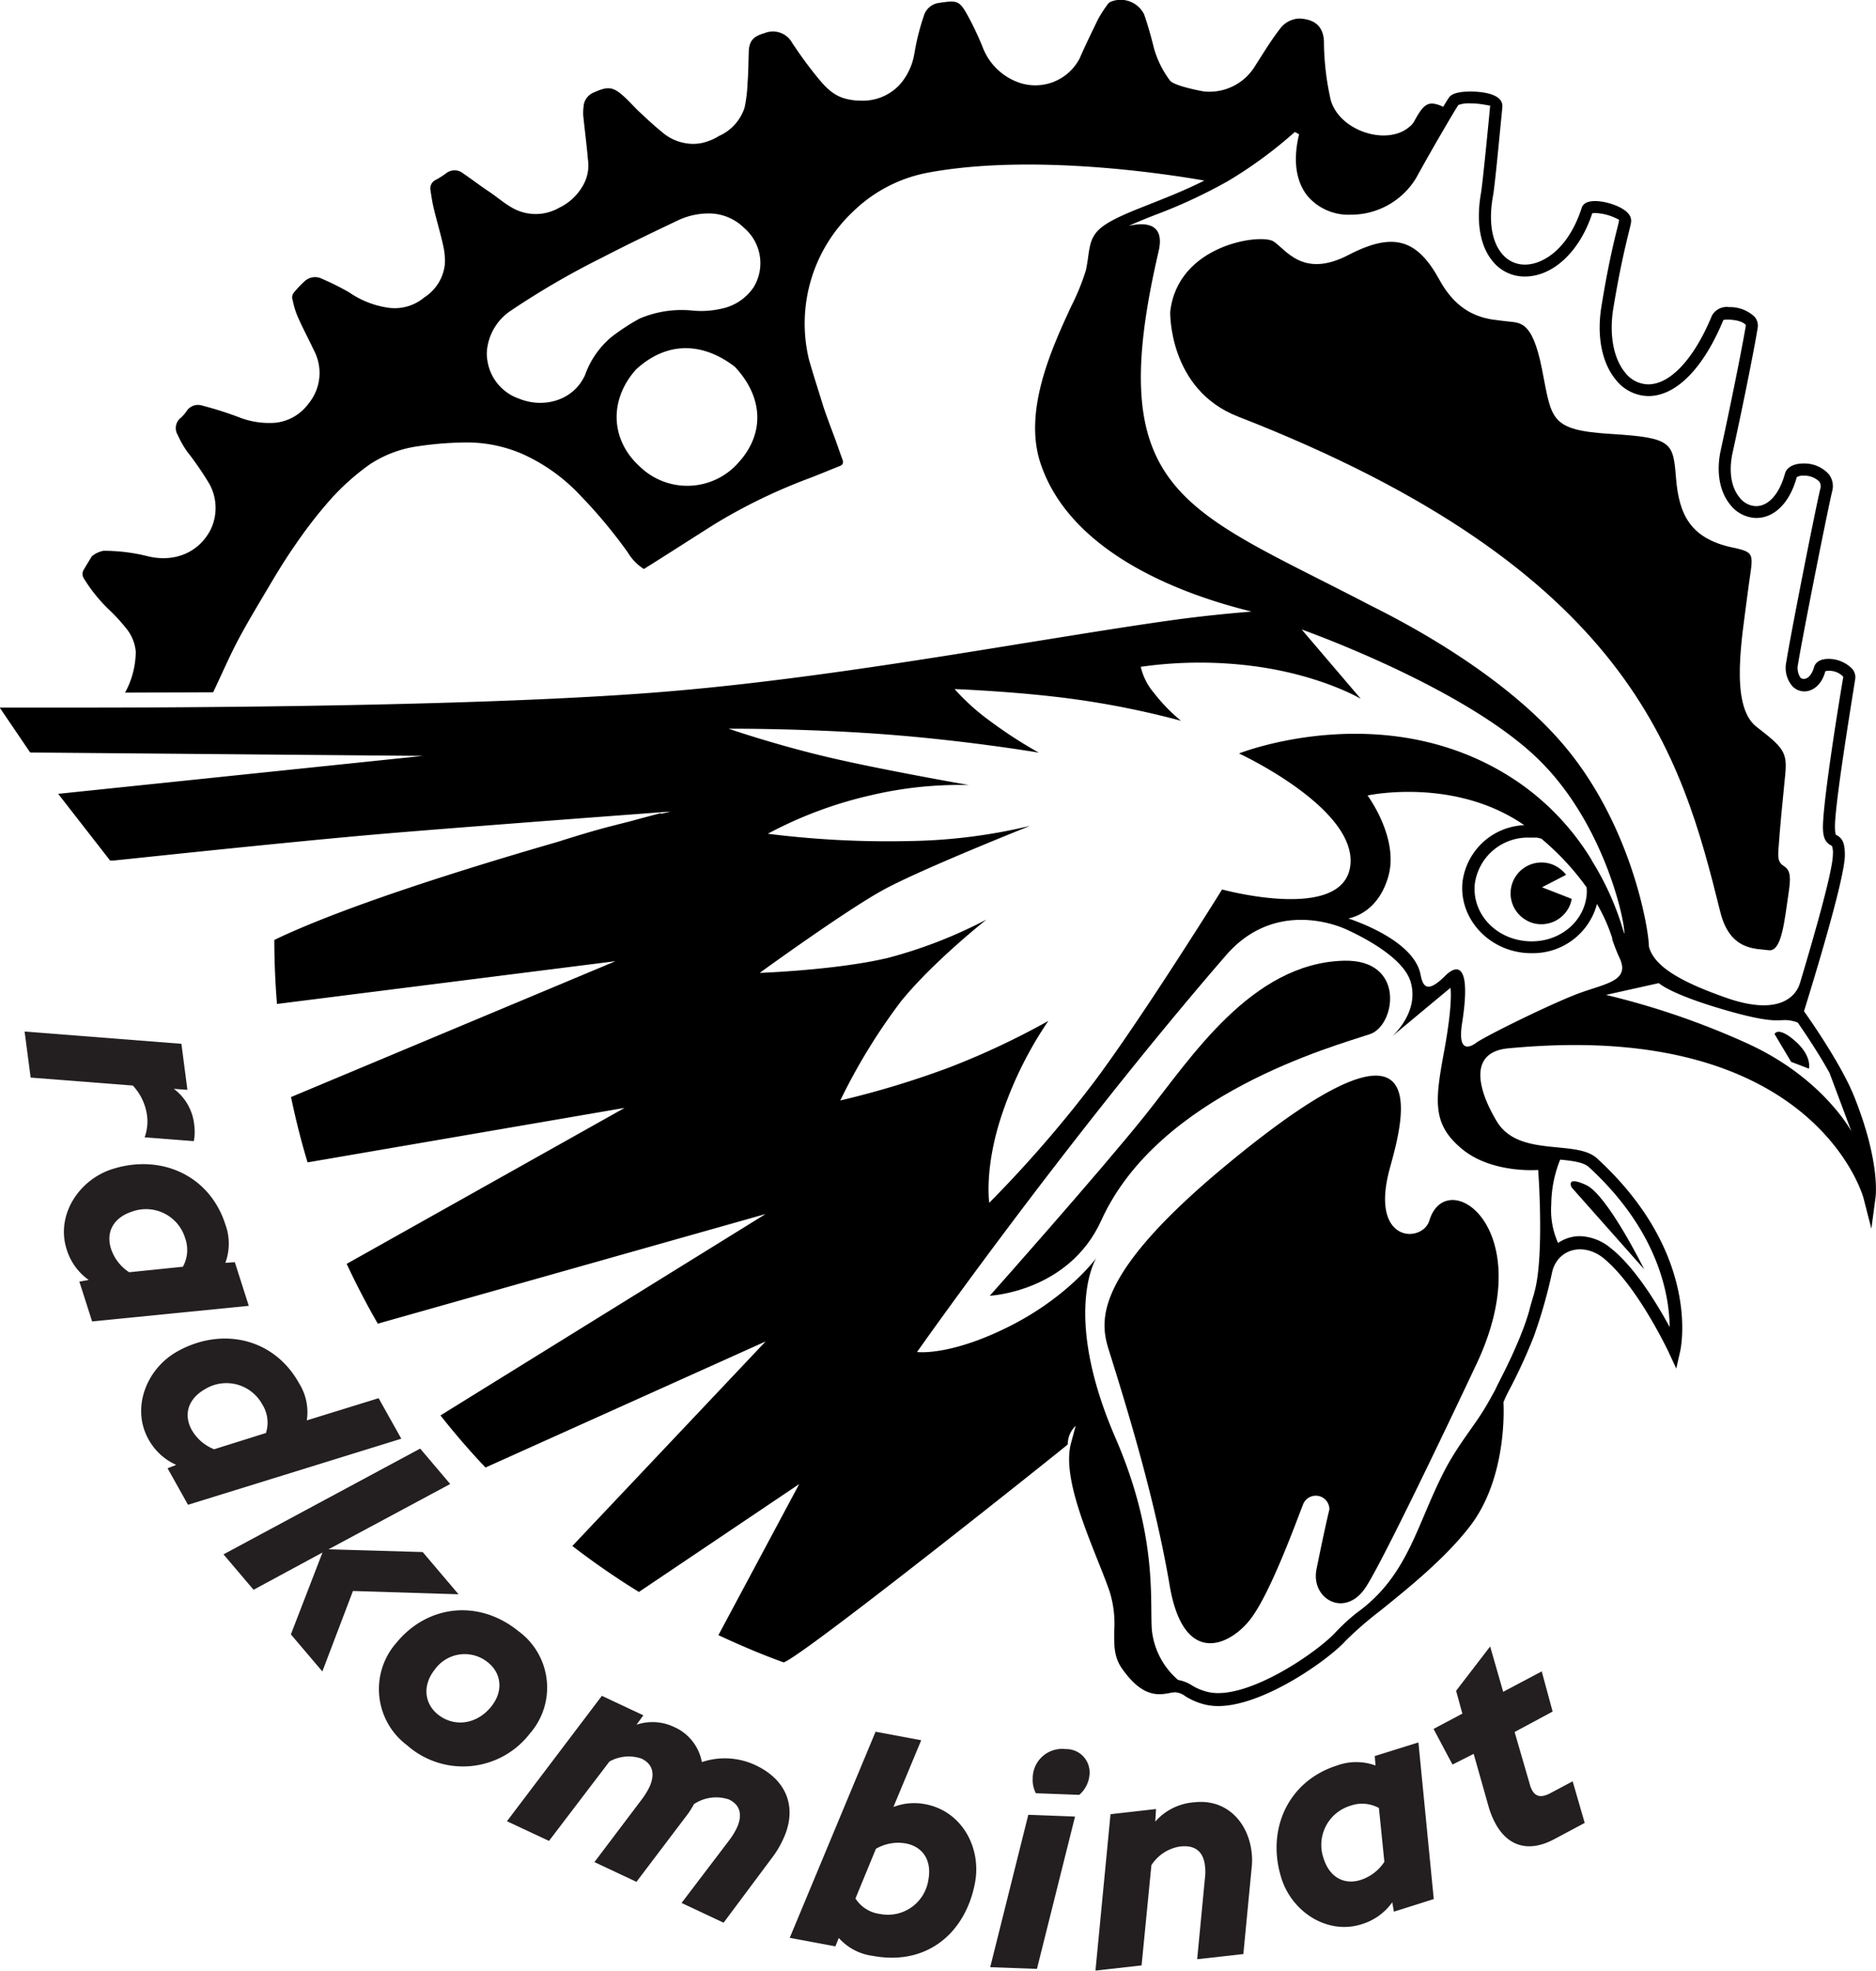 <svg id="Ebene_1" data-name="Ebene 1" xmlns="http://www.w3.org/2000/svg" viewBox="0 0 275.39 289.33"><defs><style>.cls-1{fill:#231f20;}.cls-2{fill:none;}</style></defs><title>RK_Logo_rund_2 (1)</title><path class="cls-1" d="M313.41,290.18l.88,6.76-2-.15a7.53,7.53,0,0,1,3,5.3,7.37,7.37,0,0,1-.06,2.38l-7.22-.56a6.77,6.77,0,0,0,.33-3.37,8,8,0,0,0-2.06-4.23l-15-1.17-.89-6.76Z" transform="translate(-286.78 -136.93)"/><path class="cls-1" d="M299.8,324.85a8.56,8.56,0,0,1-3.24-4.51c-1.58-4.95,1.73-10.18,6.72-11.77,7.1-2.26,14.27.9,16.58,8.13a8.15,8.15,0,0,1,0,5.64l1.39-.1,2.05,6.41-23,2.29-1.87-5.85Zm5.94-1.13,7.89-.81a5.13,5.13,0,0,0,.32-4.23,6,6,0,0,0-7.74-3.88c-2.84.9-3.89,3.09-3.14,5.45A6.57,6.57,0,0,0,305.74,323.72Z" transform="translate(-286.78 -136.93)"/><path class="cls-1" d="M312.65,352a8.64,8.64,0,0,1-4.08-3.77c-2.53-4.54-.34-10.32,4.24-12.88,6.5-3.64,14.16-2,17.86,4.65a8,8,0,0,1,1.15,5.47l10.54-3.26,3.33,5.95-31.31,9.7-3-5.36Zm5.59-2.3,7.58-2.38a5,5,0,0,0-.54-4.2,6,6,0,0,0-8.36-2.26c-2.6,1.46-3.2,3.81-2,6A6.56,6.56,0,0,0,318.24,349.72Z" transform="translate(-286.78 -136.93)"/><path class="cls-1" d="M334.12,364.87,324,370.34l-4.41-5.2,28.87-15.53,4.41,5.2L335,364.4l13.83.4,5.26,6.2-15.5-.48-4.49,11.81-4.62-5.44Z" transform="translate(-286.78 -136.93)"/><path class="cls-1" d="M346.54,393.17a10.29,10.29,0,0,1-1.61-15c4.53-5.57,12.08-6.54,18-1.72a10.25,10.25,0,0,1,1.63,15A12.39,12.39,0,0,1,346.54,393.17ZM351,388.6c2.45,2,5.77,1.49,7.85-1.06,1.89-2.32,1.52-4.94-.41-6.51a5.39,5.39,0,0,0-7.82,1C348.75,384.37,349.09,387,351,388.6Z" transform="translate(-286.78 -136.93)"/><path class="cls-1" d="M393.87,407.06a11,11,0,0,0,1.05-1.71c.85-1.79.64-3.39-1.15-4.23a5.87,5.87,0,0,0-5.12.69,12,12,0,0,1-1.22,1.87l-7.22,9.54-6.17-2.9,7-9.27a10.93,10.93,0,0,0,1.05-1.7c.84-1.8.64-3.39-1.16-4.23a5.76,5.76,0,0,0-4.69.44l-8.87,11.65-6.17-2.89,13.93-18.41,6.09,2.86-1,1.38a7.34,7.34,0,0,1,5.48.32,7,7,0,0,1,4.11,5.17,10.59,10.59,0,0,1,7.87.45c4.95,2.33,6.11,6.66,4,11a13.72,13.72,0,0,1-1.55,2.57L393,419.22l-6.17-2.9Z" transform="translate(-286.78 -136.93)"/><path class="cls-1" d="M415.31,391.18l6.7,1.25-4.08,9.8a8.5,8.5,0,0,1,4.67-.41c5.37,1,8.27,6.37,7.31,11.52-1.37,7.33-7,12.24-15,10.75a8.09,8.09,0,0,1-5-2.63l-.5,1.23-6.7-1.25Zm.05,17.19-3,7.29a5,5,0,0,0,3.62,2.28,6,6,0,0,0,7.08-5c.55-2.93-.87-4.9-3.32-5.36A6.48,6.48,0,0,0,415.36,408.37Z" transform="translate(-286.78 -136.93)"/><path class="cls-1" d="M437.73,403.38l6.86.26L439,426l-6.86-.25Zm1.11-3.17a4.17,4.17,0,0,1-.46-2.14,4.31,4.31,0,0,1,4.82-4.34,3.42,3.42,0,0,1,3.53,3.52,4.39,4.39,0,0,1-1.52,3.2Z" transform="translate(-286.78 -136.93)"/><path class="cls-1" d="M449.8,403.29l6.68-.76-.11,1.84a8.42,8.42,0,0,1,5.73-2.83c4.8-.54,7.92,3,8.41,7.32a9.89,9.89,0,0,1,0,2.37l-1.21,12.59-6.78.76,1.15-12a7.24,7.24,0,0,0,0-1.68c-.21-1.89-1.21-3.14-3.64-2.87a6.09,6.09,0,0,0-4.23,2.75l-1.44,14.71-6.77.76Z" transform="translate(-286.78 -136.93)"/><path class="cls-1" d="M491.16,416.22a8.56,8.56,0,0,1-4.52,3.23c-4.95,1.57-10.17-1.75-11.75-6.75-2.25-7.1.93-14.27,8.16-16.56a8.23,8.23,0,0,1,5.65,0l-.11-1.39,6.41-2,2.25,23-5.85,1.85ZM490,410.28l-.8-7.9a5.11,5.11,0,0,0-4.22-.32,6,6,0,0,0-3.9,7.72c.9,2.85,3.08,3.91,5.45,3.16A6.6,6.6,0,0,0,490,410.28Z" transform="translate(-286.78 -136.93)"/><path class="cls-1" d="M497.22,390.77l4.23-2.25-.92-3.35,5-6.51,1.91,6.66,5.66-3,1.6,5.9-5.58,3,2.2,7.58a4.22,4.22,0,0,0,.35.94c.55,1,1.38,1.16,2.7.46l3.27-1.74,1.77,6.11-4.5,2.4c-3.63,1.93-6.76,1.15-8.65-2.4a12.57,12.57,0,0,1-1-2.54l-2.15-7.6L500,396Z" transform="translate(-286.78 -136.93)"/><path class="cls-2" d="M516.52,246.65c9.83,11.78,12.27,26.92,12.29,29.32.74,2.87,4.49,5.13,11.34,7.53,8.39,2.95,10.38-.8,10.76-1.93l.1-.29v0c2-6.54,4.79-16.41,4.81-18.82a3.09,3.09,0,0,0-.14-1.26c-1.16-.56-1.45-1.5-1.27-3.93.3-4.45,2-15,2.94-20.9a2.83,2.83,0,0,0-2.18-.87,1.12,1.12,0,0,0-.46.07c-.56,2.14-2,2.95-3.06,2.95a2.42,2.42,0,0,1-1.9-.91,4.16,4.16,0,0,1-.76-3.46c.57-3.57,4.22-22.12,5-25.45a1.17,1.17,0,0,0-.18-1,3.12,3.12,0,0,0-2.29-.85,1.78,1.78,0,0,0-1,.21c-1,3.75-3.25,6-5.95,6a5,5,0,0,1-3.86-2c-1.54-1.92-2-4.84-1.34-8,2.06-9.46,3.43-16.71,3.68-18.31-.7-.92-3.18-.86-3.31-.75-2.91,7.08-6.92,11.16-11,11.16a6.18,6.18,0,0,1-4.7-2.29c-2.12-2.5-2.92-6.46-2.19-10.9.9-5.6,1.73-9,2.22-11.06.19-.74.32-1.27.37-1.62a7.78,7.78,0,0,0-3.49-1,1.37,1.37,0,0,0-.46.05c-1.81,5.56-5.73,9.27-9.88,9.27a6,6,0,0,1-4.72-2.23c-1.86-2.19-2.47-5.74-1.73-10,.3-1.7,1-9.2,1.27-12l.08-.89c-.11.09-1.2-.3-2.89-.3a4.48,4.48,0,0,0-1.79.24c-.46.73-3.67,6.12-6.18,10.7a11.16,11.16,0,0,1-9.63,5.4,7.87,7.87,0,0,1-6.43-2.88c-1.14-1.5-2.26-4.24-1.13-8.91a3.31,3.31,0,0,0-.64-.34A64,64,0,0,1,467,163.6a76.44,76.44,0,0,1-10.79,5l-1.39.55c-.93.37-1.68.68-2.34,1,2.41-.54,5.35-.45,4.37,3.78-8.3,35.66,3.66,37.63,30.82,51.89C489.64,226.79,506.82,235,516.52,246.65Zm-58-63.91c1.08-9.93,13.35-11.52,15.16-10.37s4.27,5.43,11,2,10.12-2.26,13.38,3.67,7.77,5.72,9.72,6.05,3.84-.37,5.31,7,1,8.95,10.14,9.55,9.06,1.28,9.55,6.56,2.1,8.79,8.26,10.11c3.72.79,3,.92,2.22,6.94s-2.71,16.29,1.34,19.4,4.53,3.74,4.19,7.17-.76,7.72-1,11.1,2.25.8,1.58,5.61-1,9.17-3,8.91-5.69.09-7.1-5.63c-5.74-23.09-13-50.23-70.82-72.73C458.29,194.1,458.56,182.74,458.56,182.74Z" transform="translate(-286.78 -136.93)"/><path class="cls-2" d="M419,284a87.24,87.24,0,0,0-8.84,14.47,132.17,132.17,0,0,0,16-4.85,113.14,113.14,0,0,0,14.54-6.83,56.14,56.14,0,0,0-6.67,13.32c-2.84,8.07-2,13.38-2,13.38a178.22,178.22,0,0,0,15.53-17.94c7.14-9.63,18.59-28.05,18.59-28.05S483.9,272.43,485,264s-16.36-16.47-16.36-16.47,22.19-8.8,41.16,4.33a37.55,37.55,0,0,1,10.59,11.28l0,.05a41.48,41.48,0,0,1,4.8,10.83c.25-1.16-2.68-15.89-12.5-25.53-10.87-10.69-34.85-19.16-34.85-19.16l8.68,10.18s-5.57-3.33-15-4.7a61.34,61.34,0,0,0-17.3,0,9,9,0,0,0,1.9,3.79,25.56,25.56,0,0,0,4,4.13,128.11,128.11,0,0,0-15.31-3.12c-8.39-1.18-17.92-1.53-17.92-1.53a32.42,32.42,0,0,0,5.15,4.65,65.71,65.71,0,0,0,7.21,4.68s-10.3-1.74-22.24-2.66-23.29-.84-23.29-.85,6.76,2.34,14.68,4.2S429,252.19,429,252.19a56.77,56.77,0,0,0-14.39,1.5,60.4,60.4,0,0,0-15.13,5.65,140.65,140.65,0,0,0,20.88,1.07A80.45,80.45,0,0,0,438,258.18s-15.86,6.31-21.44,9.35-18.24,12.24-18.24,12.24,11.08-.4,18.55-2.14A68.7,68.7,0,0,0,431.58,272S423.72,278.17,419,284Z" transform="translate(-286.78 -136.93)"/><path class="cls-2" d="M513.1,260.11c-.27-.05-.52-.12-.77-.15s-.63,0-.94,0a7.84,7.84,0,0,0-8.05,6.77c-.44,4.17,2.88,7.94,7.41,8.41s8.55-2.57,9-6.71a5.88,5.88,0,0,0,0-1.11A38.55,38.55,0,0,0,513.1,260.11Zm3.6,5.25-3.54,1.83,4.36,1.7a4.07,4.07,0,0,1-.6,1.58,4.55,4.55,0,0,1-5,2,4.33,4.33,0,0,1-1.21-.53,4.54,4.54,0,0,1,3.55-8.25,4.29,4.29,0,0,1,1.21.53A4.86,4.86,0,0,1,516.7,265.36Z" transform="translate(-286.78 -136.93)"/><path class="cls-2" d="M518.65,318.42a7.37,7.37,0,0,1,4.56,1.71c3.61,2.83,6.88,8.27,8.71,11.63,0-4.69-1.64-14.09-11.86-23.48-.79-.72-2.43-.92-4.25-1.1a18,18,0,0,0-1.26,6.55,11.74,11.74,0,0,0,1,5.65A5.71,5.71,0,0,1,518.65,318.42Zm1-7.5c3.13,1.46,8.51,12.36,8.51,12.36l-10.64-12S516.5,309.48,519.63,310.92Z" transform="translate(-286.78 -136.93)"/><path class="cls-2" d="M390.82,168.27a10.59,10.59,0,0,0-4.68,1.1c-3.69,1.76-7.35,3.51-10.93,5.37a118.94,118.94,0,0,0-13.42,7.8,7.92,7.92,0,0,0-3.43,5.27,5.87,5.87,0,0,0,0,2.13,7,7,0,0,0,4.66,5.53c3.48,1.42,7.91.37,9.66-3.47a12.9,12.9,0,0,1,3.85-5.57,30.91,30.91,0,0,1,4.15-2.72,15.69,15.69,0,0,1,7.71-1.19,13.34,13.34,0,0,0,4.23-.25,7.5,7.5,0,0,0,4.83-3.2,6.8,6.8,0,0,0-1.38-8.66A7.33,7.33,0,0,0,390.82,168.27Z" transform="translate(-286.78 -136.93)"/><path class="cls-2" d="M380.13,191.19c-4,4.48-3.73,10.33.55,14.22a10,10,0,0,0,14.53-.59c4-4.36,3.52-9.73-.58-14.06C390,187.21,384.72,187,380.13,191.19Z" transform="translate(-286.78 -136.93)"/><path class="cls-2" d="M524.59,277.63c-.3-.64-.63-1.48-.84-2.07h0c-.14-.38-.24-.69-.24-.69l.06,0a25.28,25.28,0,0,0-2.27-5.11,9.71,9.71,0,0,1-9.62,7.22,10.73,10.73,0,0,1-1.12-.05c-5.49-.58-9.53-5.24-9-10.4a9.54,9.54,0,0,1,9.06-8.34c-10.3-7.12-23-4.36-23-4.36s4.71,6.38,3,12.06c-1.43,4.69-4.69,5.72-5.81,6,2.11.71,9.73,3.58,10.6,8.27.36,1.91,1.1,2.66,3.65.11,1.91-1.91,3.76-1.46,2.44,7-.61,3.8.7,3.89,2.12,2.84s11.68-5.93,15.55-7.27S526.17,280.93,524.59,277.63Z" transform="translate(-286.78 -136.93)"/><path class="cls-2" d="M498.86,291.37c1.35-7.32.93-9.33.93-9.33l-8.58,7.14s4.06-3.52,2.74-8c-1.05-3.61-7.15-6.68-9.57-7.77-1.69-.75-10.62-4.13-17.55,3.87-23.56,27.24-45.34,58.23-45.34,58.23s4.7.65,13.46-3.72,12.85-10.08,12.85-10.08-5.11,8.12,2.82,26.42c6.17,14.26,5,23.59,5.33,28.12a11.2,11.2,0,0,0,3.86,7.41,5.45,5.45,0,0,1,1.88.7,7.84,7.84,0,0,0,2.72,1.11c5.69,1.1,15.95-5.95,18.59-8.89a29.44,29.44,0,0,1,3-2.75c7.75-5.57,8.81-13.15,13.14-21.32,2.09-3.92,4.23-6.27,6-9.26.41-.71.79-1.4,1.16-2.08.17-.36.36-.77.65-1.31.67-1.33,1.61-3.17,2.49-5.23l0,0c.3-.67.59-1.38.87-2.11.34-.94.68-1.93,1-2.9.16-.66.39-1.47.72-2.55a2.46,2.46,0,0,0,.07-.29c1.51-5.25.57-18,.57-18s-6.8.54-11.2-3.06S497.51,298.68,498.86,291.37Zm-66.78,35.8s16.19-18.23,22.84-26.54,15.54-22.3,29.14-22.65c9.12-.23,7.59,9.52,3.83,10.78-5.24,1.76-31,8.78-39.45,27.36C443.67,326.62,432.08,327.17,432.08,327.17Zm71.3,10.31s-13.1,27.81-16.11,32.47-8.18,1.74-7.24-2.64,1.44-6.9,1.89-8.77a2,2,0,0,0-3.83-.82c-1,2.66-4.73,12.9-7.68,16.83s-9.86,7.35-11.94-4.86-5.9-24.87-8.67-33.72c-1.28-4.11-4.13-10.48,16.92-27.93,32.58-27,25.54-5.1,24,.69-2.85,10.81,4.87,10.71,5.88,7.39C499.11,307.83,513.09,317.26,503.38,337.48Z" transform="translate(-286.78 -136.93)"/><path class="cls-2" d="M550.61,287.06a4.38,4.38,0,0,0-.86-.26c-2.07-.44-1.73.75-9.84-1.6s-9.7-3.94-9.7-3.94L522.45,283a114.5,114.5,0,0,1,21,7.24c10.92,5,15,12.78,15,12.78l-3.2-8.56C553.6,291.45,551.62,288.52,550.61,287.06Zm1.7,6.79-2.61-1-2.43-4.08s.45-1.24,3,1S552.31,293.85,552.31,293.85Z" transform="translate(-286.78 -136.93)"/><path d="M539.31,270.81c1.41,5.72,5.18,5.37,7.1,5.63s2.3-4.11,3-8.91-1.81-2.22-1.58-5.61.65-7.68,1-11.1-.16-4.06-4.19-7.17-2.08-13.38-1.34-19.4,1.5-6.15-2.22-6.94c-6.16-1.32-7.82-4.83-8.26-10.11s-.45-6-9.55-6.56-8.67-2.15-10.14-9.55-3.34-6.71-5.31-7-6.47-.11-9.72-6.05-6.69-7.15-13.38-3.67-9.17-.82-11-2-14.08.44-15.16,10.37c0,0-.27,11.36,9.93,15.34C526.27,220.58,533.57,247.72,539.31,270.81Z" transform="translate(-286.78 -136.93)"/><path d="M496.61,316.12c-1,3.32-8.73,3.42-5.88-7.39,1.53-5.79,8.57-27.7-24-.69-21.05,17.45-18.2,23.82-16.92,27.93,2.77,8.85,6.6,21.5,8.67,33.72s9,8.78,11.94,4.86,6.63-14.17,7.68-16.83a2,2,0,0,1,3.83.82c-.45,1.87-1,4.38-1.89,8.77s4.21,7.29,7.24,2.64,16.11-32.47,16.11-32.47C513.09,317.26,499.11,307.83,496.61,316.12Z" transform="translate(-286.78 -136.93)"/><path d="M509.21,265.71a4.52,4.52,0,0,0,1.48,6.24,4.33,4.33,0,0,0,1.21.53,4.55,4.55,0,0,0,5-2,4.07,4.07,0,0,0,.6-1.58l-4.36-1.7,3.54-1.83a4.86,4.86,0,0,0-1.25-1.13,4.29,4.29,0,0,0-1.21-.53A4.53,4.53,0,0,0,509.21,265.71Z" transform="translate(-286.78 -136.93)"/><path d="M487.89,288.76c3.76-1.26,5.29-11-3.83-10.78-13.6.35-22.5,14.34-29.14,22.65s-22.84,26.54-22.84,26.54,11.59-.55,16.36-11.05C456.85,297.54,482.65,290.52,487.89,288.76Z" transform="translate(-286.78 -136.93)"/><path d="M550.28,289.75c-2.56-2.22-3-1-3-1l2.43,4.08,2.61,1S552.84,292,550.28,289.75Z" transform="translate(-286.78 -136.93)"/><path d="M528.14,323.28s-5.38-10.9-8.51-12.36-2.13.36-2.13.36Z" transform="translate(-286.78 -136.93)"/><path d="M559,298c-1.82-4.59-6.26-11-7.4-12.6.91-2.94,6-19.34,6-22.92,0-1.95-.44-2.55-1.33-3,0,0-.2-.38-.09-2.12.31-4.37,2-14.86,2.94-20.74a1.86,1.86,0,0,0-.49-1.54,4.84,4.84,0,0,0-3.47-1.41c-1.57,0-2,.86-2.09,1.23-.56,1.91-1.67,1.88-2,1.51a2.57,2.57,0,0,1-.34-2c.56-3.55,4.21-22,5-25.33a2.84,2.84,0,0,0-.51-2.55,4.82,4.82,0,0,0-3.7-1.55c-1.45,0-2.46.56-2.71,1.48-.83,3-2.41,4.78-4.25,4.78a3.15,3.15,0,0,1-2.45-1.31c-1.22-1.49-1.57-3.86-1-6.49,1.92-8.76,3.4-16.47,3.7-18.43a2,2,0,0,0-.48-1.59,5.26,5.26,0,0,0-3.72-1.4,2.48,2.48,0,0,0-2.52,1.24c-2.61,6.33-6.1,10.1-9.36,10.1a4.35,4.35,0,0,1-3.33-1.66c-1.75-2.06-2.42-5.59-1.8-9.44.91-5.55,1.72-8.92,2.21-10.94.2-.78.34-1.36.4-1.74a1.56,1.56,0,0,0-.39-1.28c-.88-1.07-3.3-1.85-4.88-1.85s-1.89.69-2,1.09c-2,6.08-5.74,8.24-8.31,8.24a4.29,4.29,0,0,1-3.36-1.59c-1.51-1.79-2-4.81-1.32-8.51.31-1.77,1-9.32,1.29-12.16l.08-.9a1.45,1.45,0,0,0-.39-1.12c-1-1.06-3.53-1.13-4.29-1.13-2.54,0-3,.67-3.16.89s-.46.71-.84,1.35c-2.16-1-2.84-.45-4.19,2a2.57,2.57,0,0,1-.75.92c-3.27,2.88-10.27.66-11.57-3.9a39.59,39.59,0,0,1-1-8.67c-.13-2.43-1.65-3.21-3.6-3.31a3.71,3.71,0,0,0-2.68,1.29c-1.39,1.75-2.56,3.71-3.78,5.6a7.84,7.84,0,0,1-7.6,3.81s-4.24-.74-4.94-1.59a14.55,14.55,0,0,1-2.35-4.73c-.41-1.68-.88-3.36-1.45-5a3.85,3.85,0,0,0-4.88-1.85,1.35,1.35,0,0,0-.59.55,19,19,0,0,0-1.28,2c-.93,1.92-1.85,3.8-2.71,5.77a7.33,7.33,0,0,1-9.06,3.5,8.83,8.83,0,0,1-5.19-5.17,44.41,44.41,0,0,0-2.07-4.41c-1.32-2.43-1.58-2.47-4.29-2.07a2.68,2.68,0,0,0-2.27,1.93,34.74,34.74,0,0,0-1.38,5.49,9.13,9.13,0,0,1-2.19,4.63,7.42,7.42,0,0,1-5.88,2.3,8.11,8.11,0,0,1-2.37-.38c-1.84-.59-3-2.05-4.13-3.45s-2.28-3-3.37-4.64A3.22,3.22,0,0,0,399,141.8c-1.52.42-2.24,1.07-2.3,2.65s-.06,3.22-.19,4.77a20.27,20.27,0,0,1-.43,3.51,6.85,6.85,0,0,1-3.75,4.16,8,8,0,0,1-2.6,1.05,6.41,6.41,0,0,1-2.39,0,7,7,0,0,1-3.46-1.69c-1-.81-2-1.73-3-2.67-.85-.77-1.61-1.66-2.46-2.44-1.66-1.52-2.38-1.56-4.46-.64a2.4,2.4,0,0,0-1.52,2.17,6.36,6.36,0,0,0,0,1.63c.21,2,.47,4,.64,6a5.91,5.91,0,0,1-.8,4,7.91,7.91,0,0,1-3.43,3.14,6.92,6.92,0,0,1-7.06-.11c-1.18-.69-2.2-1.6-3.36-2.36s-2.43-1.75-3.62-2.55a2,2,0,0,0-2.6,0,13.69,13.69,0,0,1-1.61,1,1.38,1.38,0,0,0-.62,1.46c.14.94.27,1.84.51,2.8.43,1.78,1,3.67,1.39,5.5a9.65,9.65,0,0,1,.19,2.67,6.59,6.59,0,0,1-3,4.74,6.73,6.73,0,0,1-5.54,1.48,13.33,13.33,0,0,1-5.48-2.21,42.09,42.09,0,0,0-4-2,2.25,2.25,0,0,0-2.47.29,15.84,15.84,0,0,0-1.71,1.8,1.12,1.12,0,0,0-.12,1.06,11.79,11.79,0,0,0,.75,2.46c.74,1.67,1.6,3.28,2.39,4.95a7.08,7.08,0,0,1-.83,7.78A6.92,6.92,0,0,1,327.2,199a12.16,12.16,0,0,1-5.34-.81,53.2,53.2,0,0,0-5.42-1.72,2,2,0,0,0-2.19.7,4.92,4.92,0,0,1-1.07,1.22,1.93,1.93,0,0,0-.3,2.42,14.22,14.22,0,0,0,1.38,2.43,44.9,44.9,0,0,1,3.28,4.78,7.31,7.31,0,0,1,.13,6.73c-1.78,3.39-5.38,4.79-9.23,3.84a26.48,26.48,0,0,0-6.48-.79,3.73,3.73,0,0,0-1.7.81c-.39.64-.78,1.27-1.16,1.92a1.18,1.18,0,0,0,0,1.34,23,23,0,0,0,3.79,4.67,26,26,0,0,1,2.59,2.87,6.2,6.2,0,0,1,1.23,3.21,12.73,12.73,0,0,1-1.57,6l12.93-.05c1.2-2.51,2.29-5.05,3.6-7.56,1.45-2.74,3.06-5.38,4.66-8.09,1.22-2.07,2.49-4.13,3.87-6.1a66.24,66.24,0,0,1,5.15-6.62,34.61,34.61,0,0,1,5.8-5.15,17.23,17.23,0,0,1,7.27-2.64,50,50,0,0,1,6.27-.51,20.53,20.53,0,0,1,8.52,1.57,26.37,26.37,0,0,1,8.71,6.15,73.58,73.58,0,0,1,7,8.39,7.29,7.29,0,0,0,2.38,2.46c3.57-2.23,6.92-4.4,10.34-6.56a81.18,81.18,0,0,1,14.14-6.84c1.39-.54,2.74-1.1,4.15-1.67.53-.16.75-.47.5-1.06-.4-1.07-.74-2.11-1.13-3.17-.55-1.46-1.13-3-1.62-4.44-.73-2.38-1.48-4.68-2.16-7.06A22.58,22.58,0,0,1,412,168a21.4,21.4,0,0,1,10.89-5.7c15.5-2.92,35.63.25,40.68,1.14-2.71,1.37-5.41,2.44-8.05,3.48l-1.4.56c-6.68,2.65-7.12,3.73-7.58,7-.08.61-.18,1.3-.35,2.12a34,34,0,0,1-2.18,5.34c-2.81,6.09-7.05,15.29-4.49,23,4.45,13.41,21.24,19.4,31,21.78-2.95.24-6.65.59-10.85,1.15-6.26.85-13.84,2.09-21.88,3.38-16.86,2.74-36,5.84-53.95,7.28-25.54,2.07-68.07,2.29-85.16,2.29-6.35,0-10.23,0-10.24,0h-1.7l4.47,6.59,57.66.5-53.55,5.57,7.62,9.79.5,0c.26,0,24.73-2.65,39.19-3.89,9.35-.8,29.43-2.32,42.6-3.3l-1.43.34,0-.11s-1.72.44-4.49,1.2c-1.39.35-2.73.69-3.9,1-1.77.48-4.13,1.18-6.69,2-13.05,3.77-31.38,9.46-41.67,14.42,0,3.16.14,6.3.39,9.4l49.7-6.28L329.5,298c.68,3.25,1.48,6.45,2.43,9.59l46.54-8-40.8,22.9c1.41,3,2.92,5.93,4.57,8.78l56.93-16.1-47.73,29.57c2.09,2.65,4.29,5.21,6.61,7.65l41.12-18.51L370.8,363.91a113.72,113.72,0,0,0,9.77,6.75l23.53-15.84L392.24,377c3.13,1.46,6.3,2.82,9.58,4,2.8-.87,41.69-31.91,41.7-32a3.8,3.8,0,0,1,1.16-2.73c-.2.78-.46,1.71-.69,2.59-1.16,4.39,1.67,11.48,3.93,17.17.68,1.69,1.29,3.24,1.74,4.54a15.8,15.8,0,0,1,.68,5.82c0,1.92-.1,3.72,1.12,5.48,1.82,2.6,3.56,3.8,5.51,3.8a7.62,7.62,0,0,0,1.49-.17,4.48,4.48,0,0,1,.85-.11,2.77,2.77,0,0,1,1.46.57,9.55,9.55,0,0,0,3.27,1.31,8.25,8.25,0,0,0,1.59.14c6.6,0,16.21-6.81,18.7-9.6a53.41,53.41,0,0,1,5.15-4.46c4.19-3.38,9.41-7.61,13-12.23,5.72-7.32,5-18.1,5-18.32a22.35,22.35,0,0,1,1-2.08,78.29,78.29,0,0,0,3.45-7.55,73.79,73.79,0,0,0,2.74-9.66c.91-3.25,4.54-4.16,7.42-1.92,5,4,9.6,13.78,9.65,13.88l1.11,2.39.58-2.57c.13-.58,3-14.33-12.19-28.27-1.3-1.2-3.41-1.39-5.82-1.63-3.31-.32-7-.67-8.9-3.79-2.23-3.72-3-6.92-2-8.77.59-1.16,1.89-1.85,3.85-2,3.3-.31,6.53-.47,9.59-.47,36.19,0,42.33,22.26,42.38,22.49l1.15,4.47.61-4.57C562.14,312.45,562.77,307.46,559,298ZM395.21,204.82a10,10,0,0,1-14.53.59c-4.28-3.89-4.53-9.74-.55-14.22,4.59-4.23,9.83-4,14.5-.43C398.73,195.09,399.16,200.46,395.21,204.82Zm2.22-25.75a7.5,7.5,0,0,1-4.83,3.2,13.34,13.34,0,0,1-4.23.25,15.69,15.69,0,0,0-7.71,1.19,30.91,30.91,0,0,0-4.15,2.72,12.9,12.9,0,0,0-3.85,5.57c-1.75,3.84-6.18,4.89-9.66,3.47a7,7,0,0,1-4.66-5.53,5.87,5.87,0,0,1,0-2.13,7.92,7.92,0,0,1,3.43-5.27,118.94,118.94,0,0,1,13.42-7.8c3.58-1.86,7.24-3.61,10.93-5.37a10.59,10.59,0,0,1,4.68-1.1,7.33,7.33,0,0,1,5.23,2.14A6.8,6.8,0,0,1,397.43,179.07Zm59.42-5.2c1-4.23-2-4.32-4.37-3.78.66-.3,1.41-.61,2.34-1l1.39-.55a76.44,76.44,0,0,0,10.79-5,64,64,0,0,0,9.84-7.22,3.31,3.31,0,0,1,.64.34c-1.13,4.67,0,7.41,1.13,8.91a7.87,7.87,0,0,0,6.43,2.88,11.16,11.16,0,0,0,9.63-5.4c2.51-4.58,5.72-10,6.18-10.7a4.48,4.48,0,0,1,1.79-.24c1.69,0,2.78.39,2.89.3l-.08.89c-.27,2.82-1,10.32-1.27,12-.74,4.23-.13,7.78,1.73,10a6,6,0,0,0,4.72,2.23c4.15,0,8.07-3.71,9.88-9.27a1.37,1.37,0,0,1,.46-.05,7.78,7.78,0,0,1,3.49,1c-.05.35-.18.88-.37,1.62-.49,2-1.32,5.46-2.22,11.06-.73,4.44.07,8.4,2.19,10.9a6.18,6.18,0,0,0,4.7,2.29c4.07,0,8.08-4.08,11-11.16.13-.11,2.61-.17,3.31.75-.25,1.6-1.62,8.85-3.68,18.31-.7,3.17-.2,6.09,1.34,8a5,5,0,0,0,3.86,2c2.7,0,4.94-2.28,5.95-6a1.78,1.78,0,0,1,1-.21,3.12,3.12,0,0,1,2.29.85,1.17,1.17,0,0,1,.18,1c-.8,3.33-4.45,21.88-5,25.45a4.16,4.16,0,0,0,.76,3.46,2.42,2.42,0,0,0,1.9.91c1.08,0,2.5-.81,3.06-2.95a1.12,1.12,0,0,1,.46-.07,2.83,2.83,0,0,1,2.18.87c-1,5.89-2.64,16.45-2.94,20.9-.18,2.43.11,3.37,1.27,3.93a3.09,3.09,0,0,1,.14,1.26c0,2.41-2.85,12.28-4.81,18.82v0l-.1.29c-.38,1.13-2.37,4.88-10.76,1.93-6.85-2.4-10.6-4.66-11.34-7.53,0-2.4-2.46-17.54-12.29-29.32s-26.88-19.86-28.85-20.89C460.51,211.5,448.55,209.53,456.85,173.87Zm-40,103.76c-7.47,1.74-18.55,2.14-18.55,2.14s12.67-9.21,18.24-12.24S438,258.18,438,258.18a80.45,80.45,0,0,1-17.63,2.23,140.65,140.65,0,0,1-20.88-1.07,60.4,60.4,0,0,1,15.13-5.65,56.77,56.77,0,0,1,14.39-1.5s-12.67-2.21-20.59-4.07-14.68-4.2-14.68-4.2,11.33-.07,23.29.85,22.24,2.66,22.24,2.66a65.71,65.71,0,0,1-7.21-4.68,32.42,32.42,0,0,1-5.15-4.65s9.53.35,17.92,1.53a128.11,128.11,0,0,1,15.31,3.12,25.56,25.56,0,0,1-4-4.13,9,9,0,0,1-1.9-3.79,61.34,61.34,0,0,1,17.3,0c9.4,1.37,15,4.69,15,4.7l-8.68-10.18s24,8.47,34.85,19.16c9.82,9.64,12.75,24.37,12.5,25.53a41.48,41.48,0,0,0-4.8-10.83l0-.05a37.55,37.55,0,0,0-10.59-11.28c-19-13.13-41.16-4.33-41.16-4.33S486,255.58,485,264s-18.82,3.52-18.82,3.52S454.68,286,447.54,295.58A178.22,178.22,0,0,1,432,313.52s-.8-5.31,2-13.38a56.14,56.14,0,0,1,6.67-13.32,113.14,113.14,0,0,1-14.54,6.83,132.17,132.17,0,0,1-16,4.85A87.24,87.24,0,0,1,419,284c4.73-5.86,12.59-12.06,12.59-12.06A68.7,68.7,0,0,1,416.89,277.63Zm102.84-10.36a5.88,5.88,0,0,1,0,1.11c-.43,4.14-4.37,7.18-9,6.71s-7.85-4.24-7.41-8.41a7.84,7.84,0,0,1,8.05-6.77c.31,0,.62,0,.94,0s.5.1.77.15A38.55,38.55,0,0,1,519.73,267.27Zm-3.92,39.91c1.82.18,3.46.38,4.25,1.1,10.22,9.39,11.81,18.79,11.86,23.48-1.83-3.36-5.1-8.8-8.71-11.63a7.37,7.37,0,0,0-4.56-1.71,5.71,5.71,0,0,0-3.11,1,11.74,11.74,0,0,1-1-5.65A18,18,0,0,1,515.81,307.18Zm-3.19,1.52s.94,12.77-.57,18a2.46,2.46,0,0,1-.07.29c-.33,1.08-.56,1.89-.72,2.55-.3,1-.64,2-1,2.9-.28.73-.57,1.44-.87,2.11l0,0c-.88,2.06-1.82,3.9-2.49,5.23-.29.54-.48,1-.65,1.31-.37.68-.75,1.37-1.16,2.08-1.73,3-3.87,5.34-6,9.26-4.33,8.17-5.39,15.75-13.14,21.32a29.44,29.44,0,0,0-3,2.75c-2.64,2.94-12.9,10-18.59,8.89a7.84,7.84,0,0,1-2.72-1.11,5.45,5.45,0,0,0-1.88-.7,11.2,11.2,0,0,1-3.86-7.41c-.29-4.53.84-13.86-5.33-28.12-7.93-18.3-2.82-26.42-2.82-26.42s-4.12,5.71-12.85,10.08-13.46,3.72-13.46,3.72,21.78-31,45.34-58.23c6.93-8,15.86-4.62,17.55-3.87,2.42,1.09,8.52,4.16,9.57,7.77,1.32,4.5-2.74,8-2.74,8l8.58-7.14s.42,2-.93,9.33S497,302,501.42,305.64,512.62,308.7,512.62,308.7ZM503.53,290c-1.42,1.05-2.73,1-2.12-2.84,1.32-8.42-.53-8.87-2.44-7-2.55,2.55-3.29,1.8-3.65-.11-.87-4.69-8.49-7.56-10.6-8.27,1.12-.24,4.38-1.27,5.81-6,1.75-5.68-3-12.06-3-12.06s12.73-2.76,23,4.36a9.54,9.54,0,0,0-9.06,8.34c-.52,5.16,3.52,9.82,9,10.4a10.73,10.73,0,0,0,1.12.05,9.71,9.71,0,0,0,9.62-7.22,25.28,25.28,0,0,1,2.27,5.11l-.06,0s.1.31.24.69h0c.21.59.54,1.43.84,2.07,1.58,3.3-1.65,3.74-5.51,5.09S504.92,289,503.53,290Zm40,.24a114.5,114.5,0,0,0-21-7.24l7.76-1.73s1.58,1.59,9.7,3.94,7.77,1.16,9.84,1.6a4.38,4.38,0,0,1,.86.26c1,1.46,3,4.39,4.66,7.39l3.2,8.56S554.42,295.27,543.5,290.23Z" transform="translate(-286.78 -136.93)"/></svg>